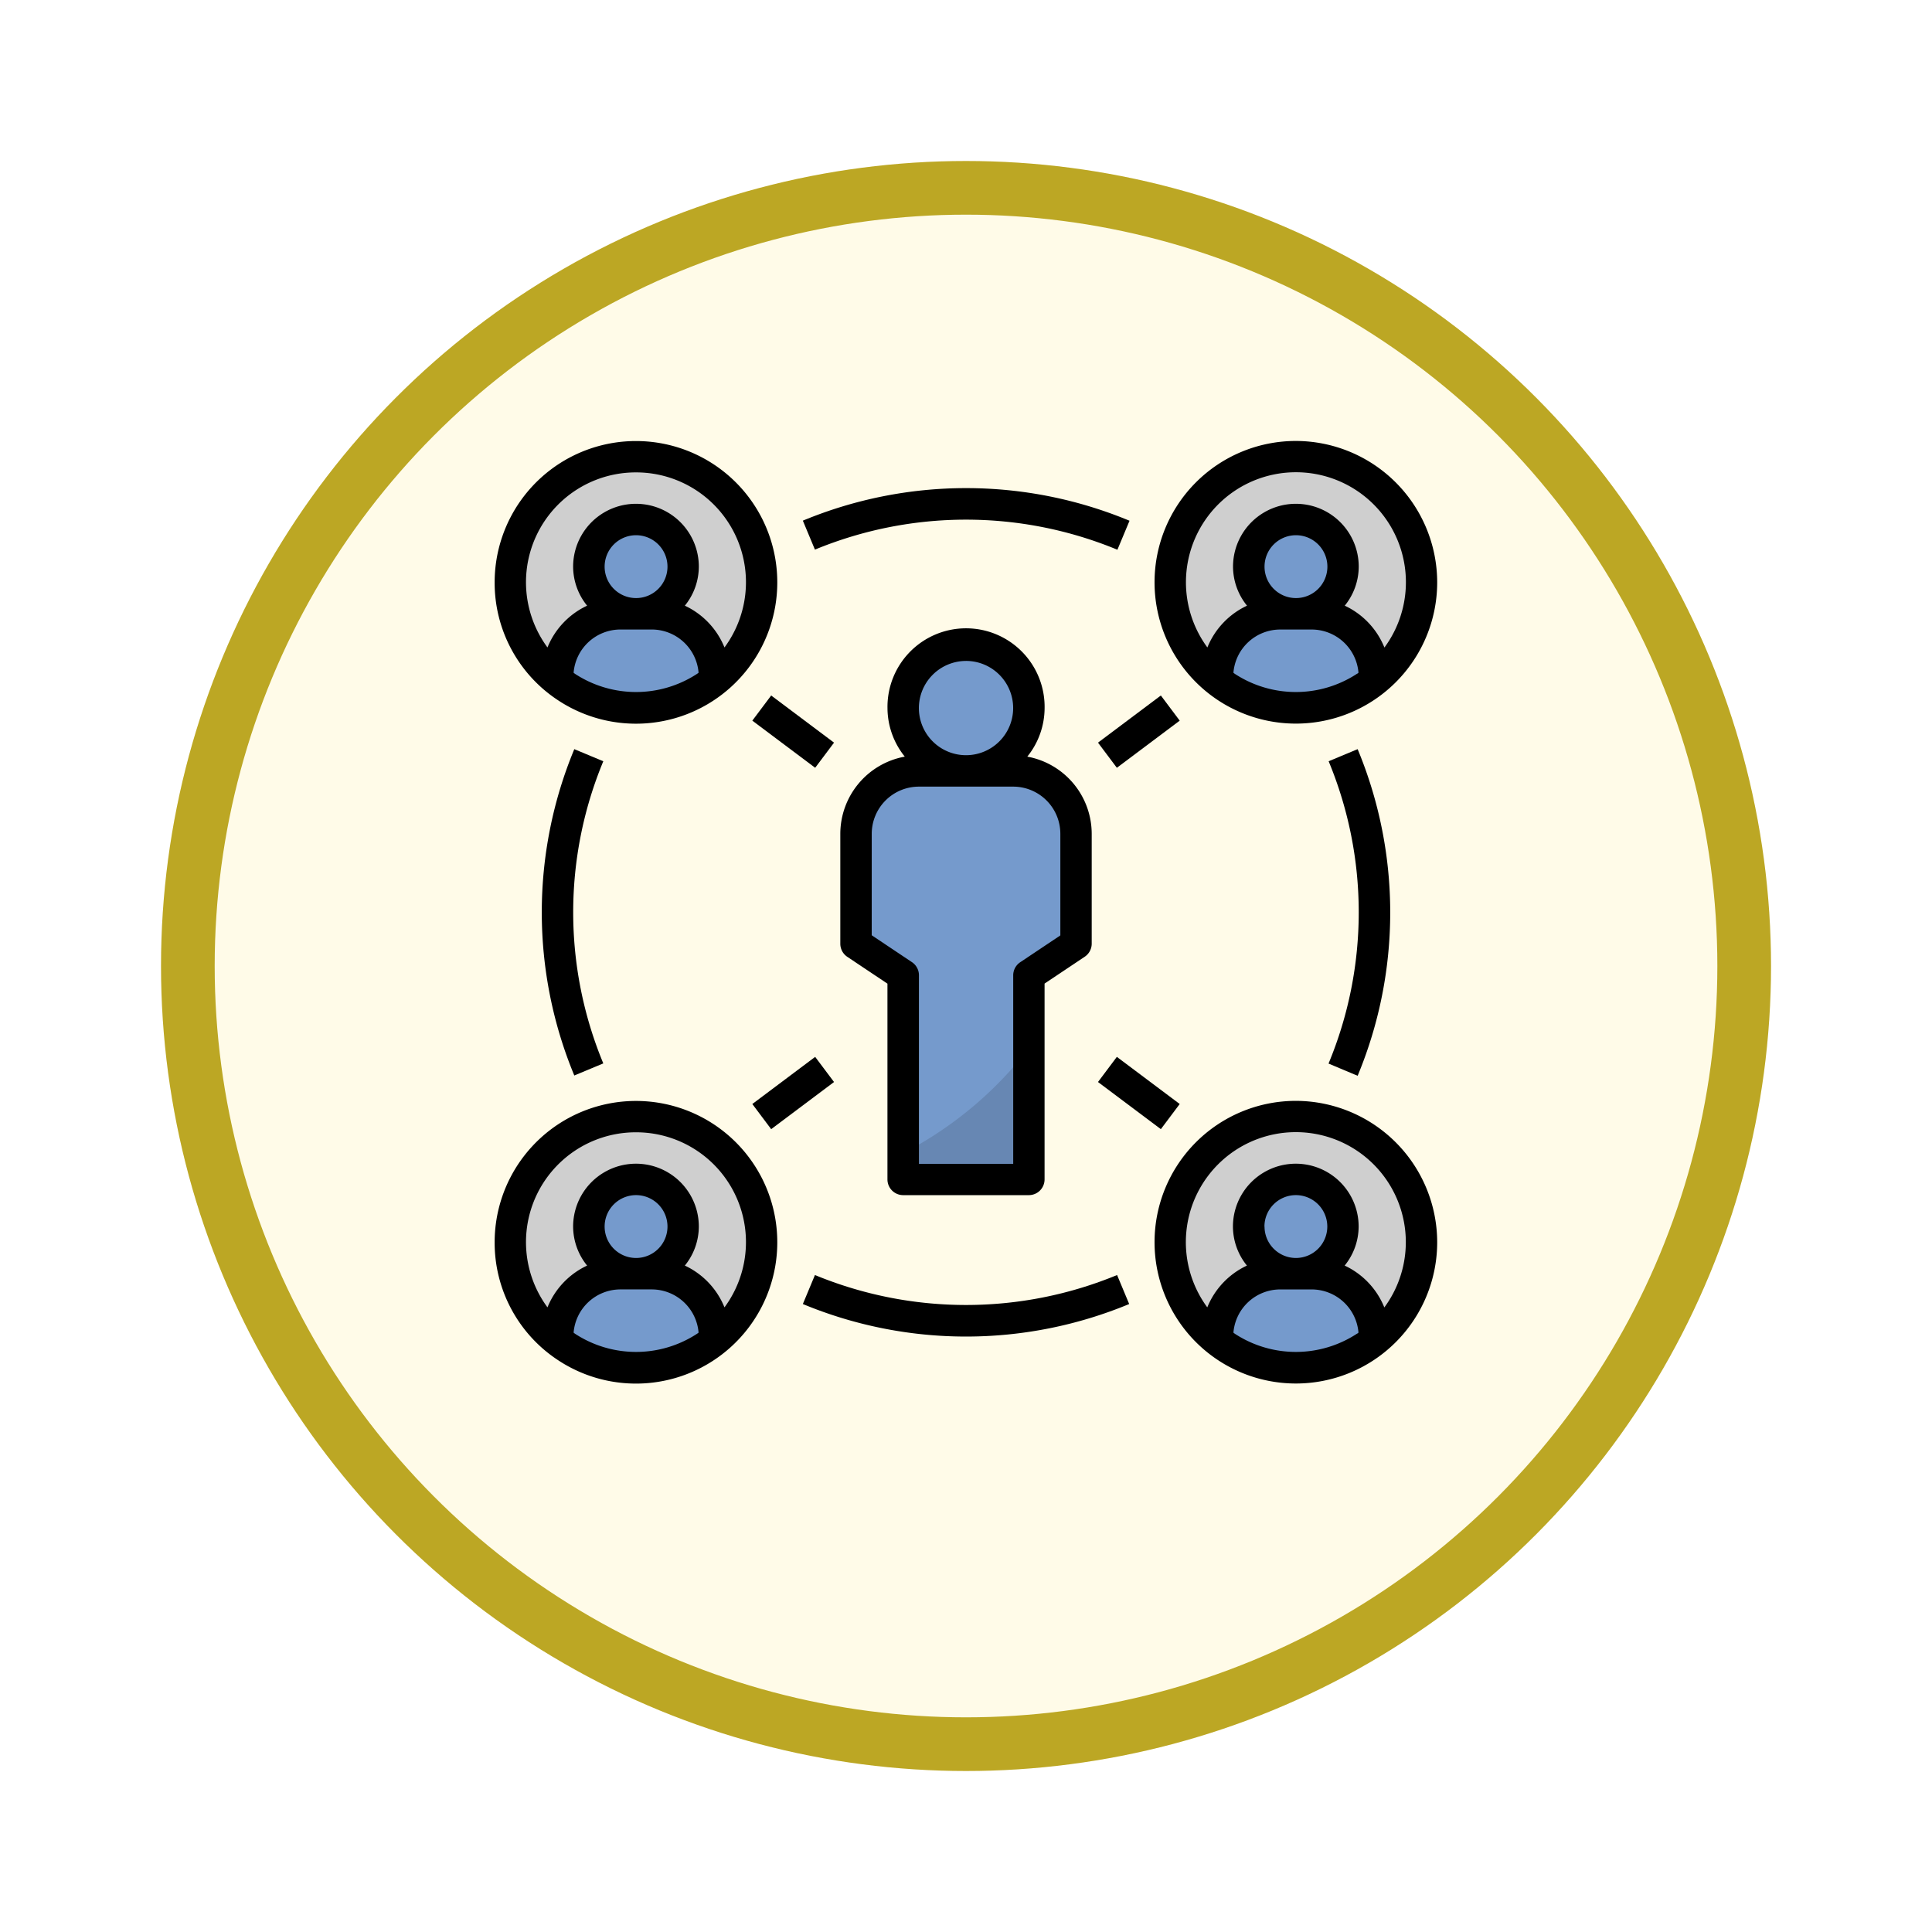 <svg xmlns="http://www.w3.org/2000/svg" xmlns:xlink="http://www.w3.org/1999/xlink" width="108" height="108" viewBox="0 0 108 108">
  <defs>
    <filter id="Fondo" x="0" y="0" width="108" height="108" filterUnits="userSpaceOnUse">
      <feOffset dy="3" input="SourceAlpha"/>
      <feGaussianBlur stdDeviation="3" result="blur"/>
      <feFlood flood-opacity="0.161"/>
      <feComposite operator="in" in2="blur"/>
      <feComposite in="SourceGraphic"/>
    </filter>
  </defs>
  <g id="Group_1144112" data-name="Group 1144112" transform="translate(-1165.999 -15529)">
    <g id="Group_1144106" data-name="Group 1144106">
      <g transform="matrix(1, 0, 0, 1, 1166, 15529)" filter="url(#Fondo)">
        <g id="Fondo-2" data-name="Fondo" transform="translate(9 6)" fill="#fffbe8" stroke="#bca724" stroke-width="3">
          <circle cx="45" cy="45" r="45" stroke="none"/>
          <circle cx="45" cy="45" r="43.5" fill="none"/>
        </g>
      </g>
      <g id="Group_1144105" data-name="Group 1144105" transform="translate(1191.65 15551.65)">
        <path id="Path_979319" data-name="Path 979319" d="M17.053,52.027A7.027,7.027,0,1,1,10.027,45,7.012,7.012,0,0,1,17.053,52.027Z" transform="translate(-0.122 -5.232)" fill="#cfcfcf"/>
        <circle id="Ellipse_11609" data-name="Ellipse 11609" cx="2.5" cy="2.5" r="2.5" transform="translate(7.35 43.349)" fill="#759acc"/>
        <path id="Path_979320" data-name="Path 979320" d="M11.27,55H9.513A3.512,3.512,0,0,0,6,58.513v.2c.159.128.318.256.488.371a7.013,7.013,0,0,0,7.807,0c.17-.113.328-.242.488-.371v-.2A3.512,3.512,0,0,0,11.27,55Z" transform="translate(-0.487 -6.449)" fill="#759acc"/>
        <path id="Path_979321" data-name="Path 979321" d="M59.053,52.027A7.027,7.027,0,1,1,52.027,45,7.012,7.012,0,0,1,59.053,52.027Z" transform="translate(-5.232 -5.232)" fill="#cfcfcf"/>
        <circle id="Ellipse_11610" data-name="Ellipse 11610" cx="2.5" cy="2.5" r="2.5" transform="translate(44.35 43.349)" fill="#759acc"/>
        <path id="Path_979322" data-name="Path 979322" d="M53.27,55H51.513A3.512,3.512,0,0,0,48,58.513v.2c.159.128.318.256.488.371a7.013,7.013,0,0,0,7.807,0c.17-.113.328-.242.488-.371v-.2A3.512,3.512,0,0,0,53.27,55Z" transform="translate(-5.597 -6.449)" fill="#759acc"/>
        <path id="Path_979323" data-name="Path 979323" d="M17.053,10.027A7.027,7.027,0,1,1,10.027,3,7.012,7.012,0,0,1,17.053,10.027Z" transform="translate(-0.122 -0.122)" fill="#cfcfcf"/>
        <circle id="Ellipse_11611" data-name="Ellipse 11611" cx="2.5" cy="2.5" r="2.5" transform="translate(7.35 6.349)" fill="#759acc"/>
        <path id="Path_979324" data-name="Path 979324" d="M11.27,13H9.513A3.512,3.512,0,0,0,6,16.513v.2c.159.128.318.256.488.371a7.013,7.013,0,0,0,7.807,0c.17-.113.328-.242.488-.371v-.2A3.512,3.512,0,0,0,11.27,13Z" transform="translate(-0.487 -1.338)" fill="#759acc"/>
        <path id="Path_979325" data-name="Path 979325" d="M59.053,10.027A7.027,7.027,0,1,1,52.027,3,7.012,7.012,0,0,1,59.053,10.027Z" transform="translate(-5.232 -0.122)" fill="#cfcfcf"/>
        <g id="Group_1144104" data-name="Group 1144104" transform="translate(22.201 6.392)">
          <circle id="Ellipse_11612" data-name="Ellipse 11612" cx="2.5" cy="2.5" r="2.5" transform="translate(22.148 -0.042)" fill="#759acc"/>
          <path id="Path_979326" data-name="Path 979326" d="M53.27,13H51.513A3.512,3.512,0,0,0,48,16.513v.2c.159.128.318.256.488.371a7.013,7.013,0,0,0,7.807,0c.17-.113.328-.242.488-.371v-.2A3.512,3.512,0,0,0,53.27,13Z" transform="translate(-27.799 -7.73)" fill="#759acc"/>
          <path id="Path_979327" data-name="Path 979327" d="M25,26.513v6.148l2.635,1.757V45.836h7.027V34.418L37.3,32.662V26.513A3.513,3.513,0,0,0,33.783,23h-5.27A3.513,3.513,0,0,0,25,26.513Z" transform="translate(-25 -8.947)" fill="#759acc"/>
        </g>
        <path id="Path_979328" data-name="Path 979328" d="M28,46.517v1.468h7.027v-7.33A21.179,21.179,0,0,1,28,46.517Z" transform="translate(-3.164 -4.704)" fill="#6787b3"/>
        <ellipse id="Ellipse_11613" data-name="Ellipse 11613" cx="4" cy="3.5" rx="4" ry="3.5" transform="translate(24.35 13.349)" fill="#759acc"/>
        <path id="Path_979329" data-name="Path 979329" d="M24,25.418v6.148a.879.879,0,0,0,.391.731l2.244,1.5V44.741a.879.879,0,0,0,.878.878H34.54a.879.879,0,0,0,.878-.878V33.793l2.244-1.5a.879.879,0,0,0,.391-.731V25.418a4.393,4.393,0,0,0-3.6-4.312,4.345,4.345,0,0,0,.967-2.715,4.392,4.392,0,1,0-8.783,0,4.345,4.345,0,0,0,.967,2.715A4.393,4.393,0,0,0,24,25.418Zm7.027-9.662a2.635,2.635,0,1,1-2.635,2.635A2.638,2.638,0,0,1,31.027,15.757Zm-5.27,9.662a2.638,2.638,0,0,1,2.635-2.635h5.27A2.638,2.638,0,0,1,36.3,25.418V31.1l-2.244,1.5a.879.879,0,0,0-.391.731v10.54h-5.27V33.323A.879.879,0,0,0,28,32.592l-2.244-1.5Z" transform="translate(-2.677 -1.46)"/>
        <path id="Path_979330" data-name="Path 979330" d="M5.512,16.474A7.9,7.9,0,1,0,2,9.9,7.853,7.853,0,0,0,5.512,16.474Zm7.807-1.458a6.233,6.233,0,0,1-6.829,0c-.026-.018-.049-.04-.076-.058A2.629,2.629,0,0,1,9.027,12.54h1.757A2.63,2.63,0,0,1,13.4,14.957C13.369,14.975,13.346,15,13.319,15.016ZM8.148,9.027A1.757,1.757,0,1,1,9.9,10.783,1.758,1.758,0,0,1,8.148,9.027ZM9.9,3.757a6.139,6.139,0,0,1,4.948,9.786,4.4,4.4,0,0,0-2.216-2.335,3.479,3.479,0,0,0,.782-2.182,3.513,3.513,0,0,0-7.027,0,3.479,3.479,0,0,0,.782,2.182,4.4,4.4,0,0,0-2.216,2.335A6.139,6.139,0,0,1,9.9,3.757Z"/>
        <path id="Path_979331" data-name="Path 979331" d="M5.512,58.474A7.9,7.9,0,1,0,2,51.9,7.853,7.853,0,0,0,5.512,58.474Zm7.807-1.458a6.233,6.233,0,0,1-6.829,0c-.026-.018-.049-.04-.076-.058A2.629,2.629,0,0,1,9.027,54.54h1.757A2.63,2.63,0,0,1,13.4,56.957C13.369,56.975,13.346,57,13.319,57.016ZM8.148,51.027A1.757,1.757,0,1,1,9.9,52.783,1.758,1.758,0,0,1,8.148,51.027ZM9.9,45.757a6.139,6.139,0,0,1,4.948,9.786,4.4,4.4,0,0,0-2.216-2.335,3.479,3.479,0,0,0,.782-2.182,3.513,3.513,0,0,0-7.027,0,3.479,3.479,0,0,0,.782,2.182,4.4,4.4,0,0,0-2.216,2.335A6.139,6.139,0,0,1,9.9,45.757Z" transform="translate(0 -5.111)"/>
        <path id="Path_979332" data-name="Path 979332" d="M51.9,2a7.9,7.9,0,1,0,7.9,7.9A7.915,7.915,0,0,0,51.9,2Zm3.414,13.016a6.233,6.233,0,0,1-6.829,0c-.026-.018-.049-.04-.076-.058a2.628,2.628,0,0,1,2.612-2.417h1.757A2.63,2.63,0,0,1,55.4,14.957c-.027.018-.05.04-.077.059ZM50.148,9.027A1.757,1.757,0,1,1,51.9,10.783,1.758,1.758,0,0,1,50.148,9.027Zm6.7,4.516a4.4,4.4,0,0,0-2.216-2.335,3.479,3.479,0,0,0,.782-2.182,3.513,3.513,0,1,0-7.027,0,3.479,3.479,0,0,0,.782,2.182,4.4,4.4,0,0,0-2.216,2.335,6.148,6.148,0,1,1,9.9,0Z" transform="translate(-5.111)"/>
        <path id="Path_979333" data-name="Path 979333" d="M51.9,44a7.9,7.9,0,1,0,7.9,7.9A7.915,7.915,0,0,0,51.9,44Zm3.414,13.016a6.233,6.233,0,0,1-6.829,0c-.026-.018-.049-.04-.076-.058a2.628,2.628,0,0,1,2.612-2.417h1.757A2.63,2.63,0,0,1,55.4,56.957c-.027.018-.05.04-.077.059Zm-5.171-5.989A1.757,1.757,0,1,1,51.9,52.783,1.758,1.758,0,0,1,50.148,51.027Zm6.7,4.516a4.4,4.4,0,0,0-2.216-2.335,3.479,3.479,0,0,0,.782-2.182,3.513,3.513,0,0,0-7.027,0,3.479,3.479,0,0,0,.782,2.182,4.4,4.4,0,0,0-2.216,2.335,6.148,6.148,0,1,1,9.9,0Z" transform="translate(-5.111 -5.111)"/>
        <path id="Path_979334" data-name="Path 979334" d="M6.818,21.615a23.79,23.79,0,0,0,0,18.243l1.621-.676a22.031,22.031,0,0,1,0-16.89Z" transform="translate(-0.365 -2.387)"/>
        <path id="Path_979335" data-name="Path 979335" d="M39.858,56.705l-.676-1.621a22.133,22.133,0,0,1-16.89,0l-.676,1.621a23.79,23.79,0,0,0,18.243,0Z" transform="translate(-2.387 -6.459)"/>
        <path id="Path_979336" data-name="Path 979336" d="M56.7,39.874A23.792,23.792,0,0,0,56.7,21.615l-1.621.676a22.029,22.029,0,0,1-.006,16.9Z" transform="translate(-6.458 -2.387)"/>
        <path id="Path_979337" data-name="Path 979337" d="M21.615,6.818l.676,1.621A22.13,22.13,0,0,1,39.2,8.446l.677-1.621a23.792,23.792,0,0,0-18.259-.006Z" transform="translate(-2.387 -0.365)"/>
        <path id="Path_979338" data-name="Path 979338" d="M0,0H4.392V1.757H0Z" transform="matrix(0.8, -0.6, 0.6, 0.8, 35.728, 18.864)"/>
        <path id="Path_979339" data-name="Path 979339" d="M0,0H1.757V4.392H0Z" transform="matrix(0.6, -0.8, 0.8, 0.6, 16.404, 17.634)"/>
        <path id="Path_979340" data-name="Path 979340" d="M0,0H4.392V1.757H0Z" transform="matrix(0.8, -0.6, 0.6, 0.8, 16.404, 39.065)"/>
        <path id="Path_979341" data-name="Path 979341" d="M0,0H1.757V4.392H0Z" transform="matrix(0.6, -0.8, 0.8, 0.6, 35.728, 37.835)"/>
      </g>
    </g>
  </g>
</svg>
